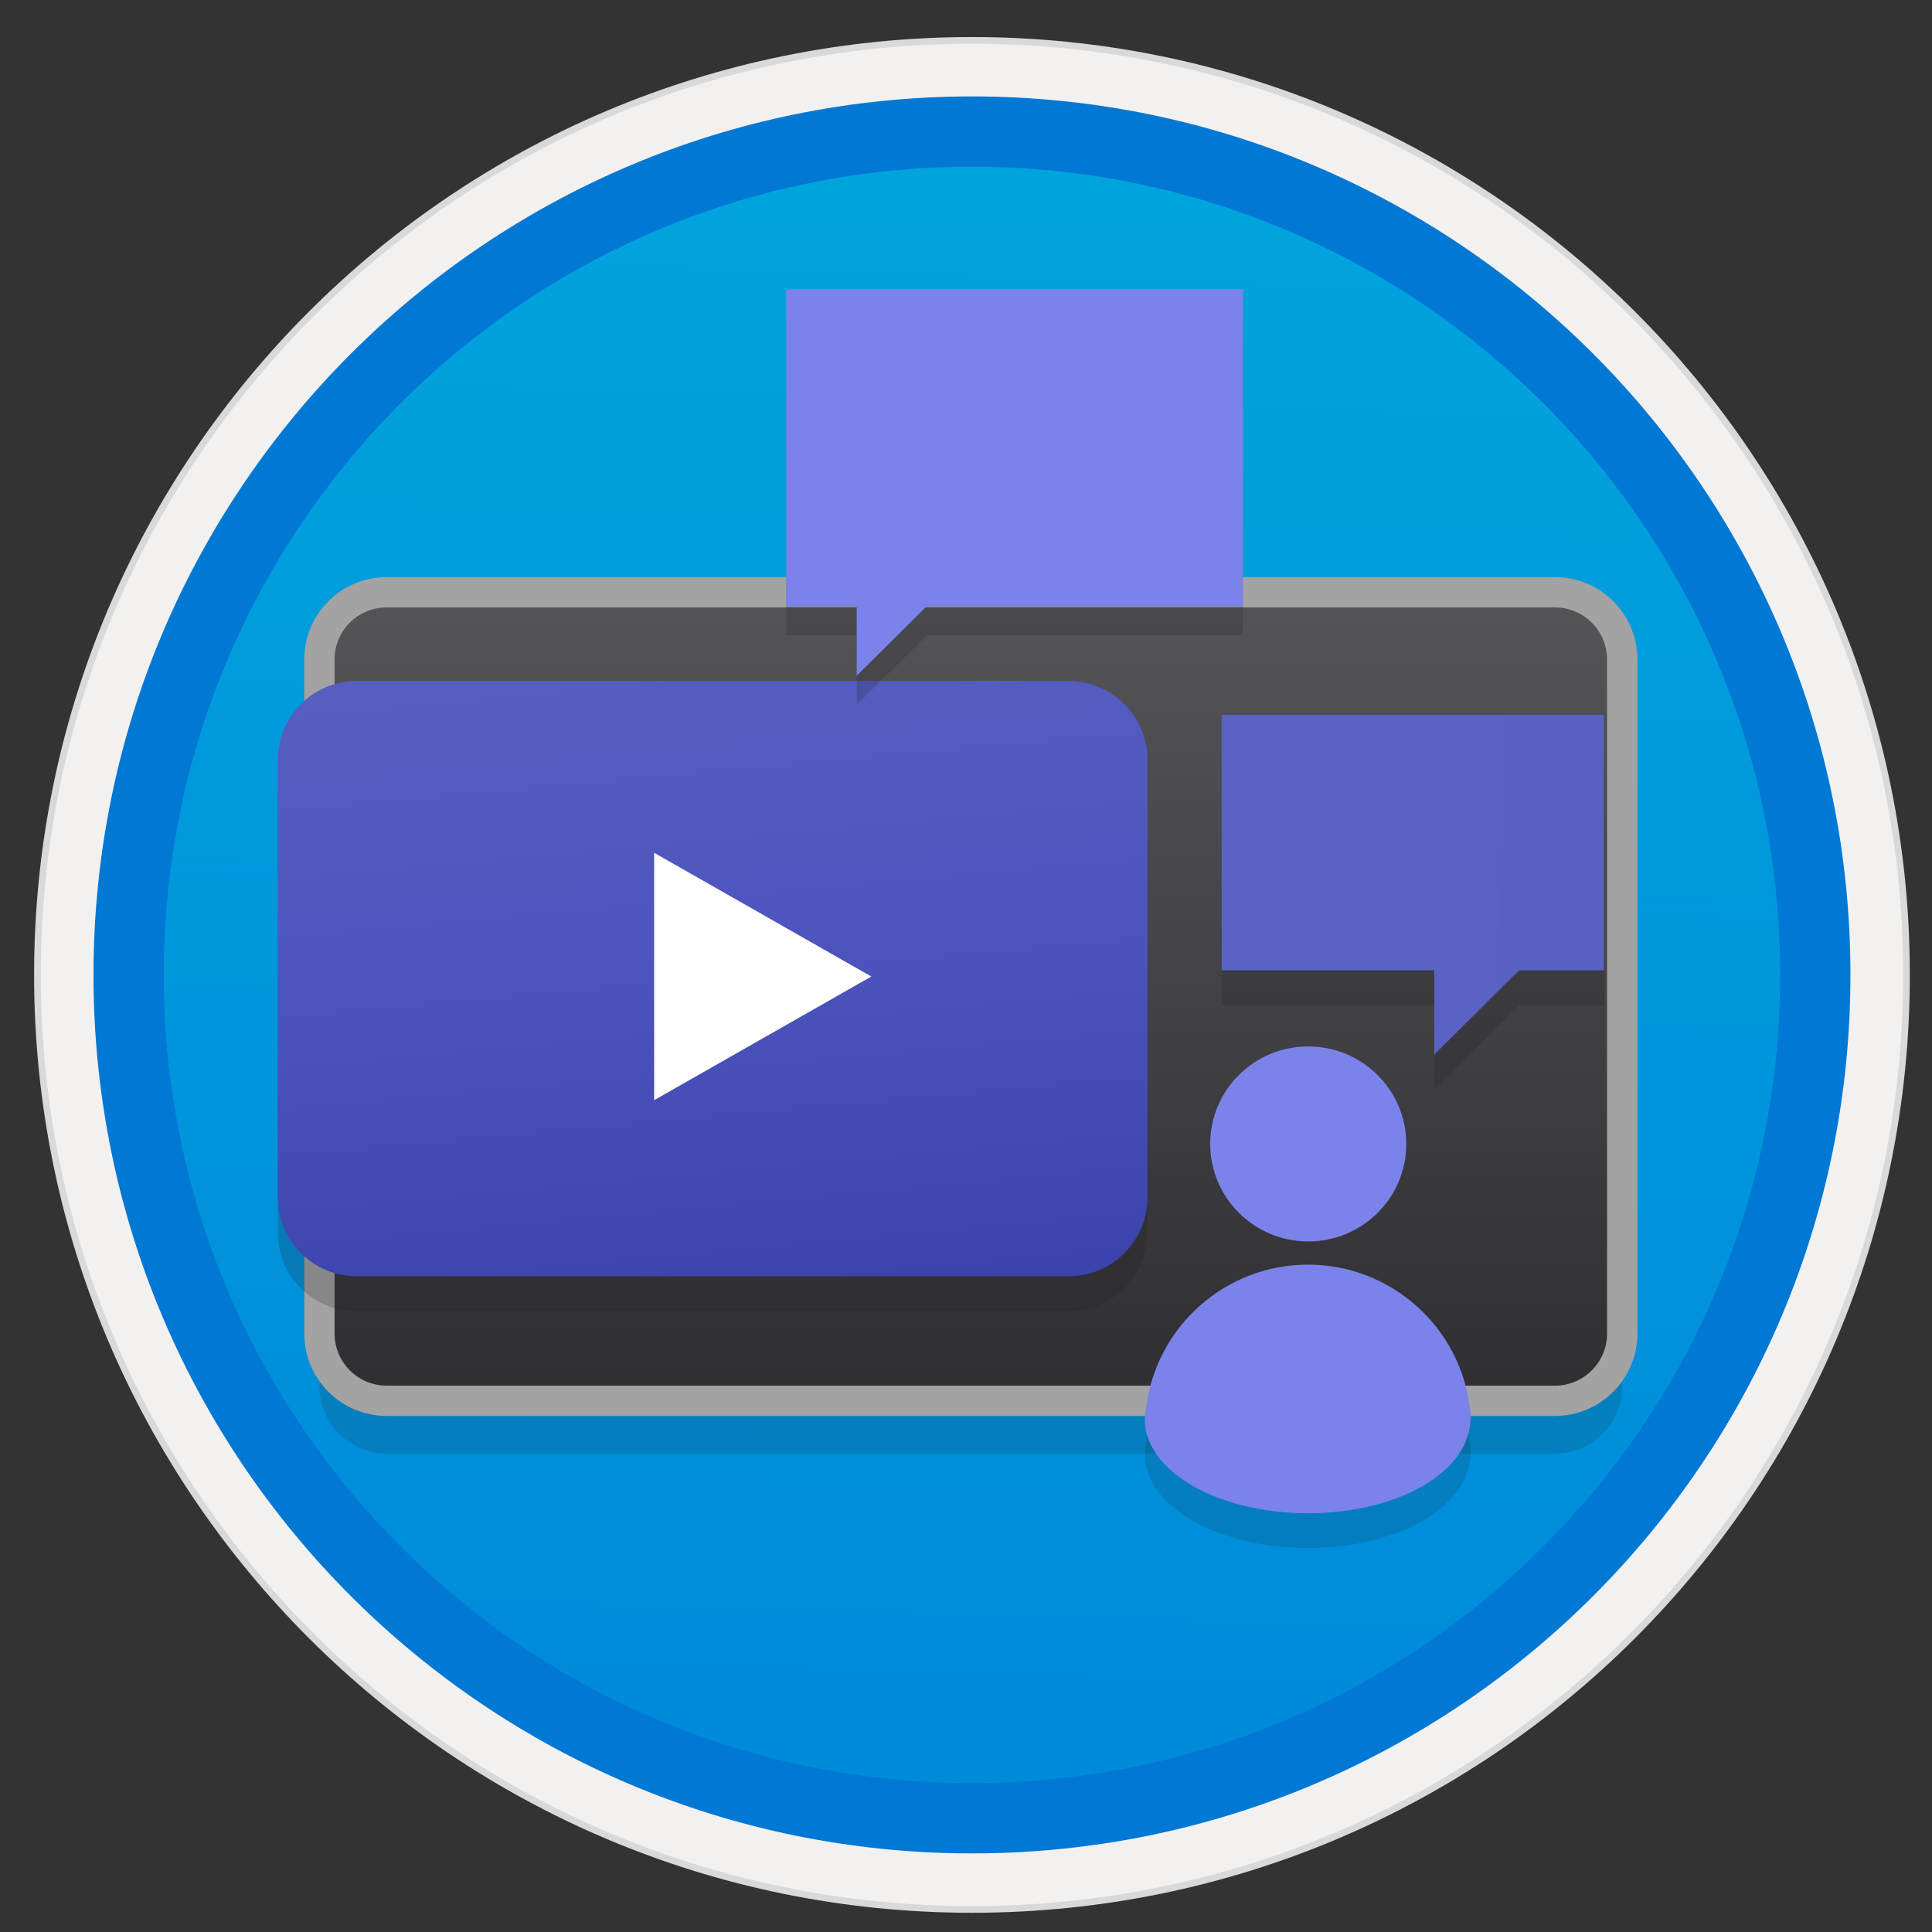 <svg width="103" height="103" viewBox="0 0 103 103" fill="none" xmlns="http://www.w3.org/2000/svg">
<rect x="0" y="0" width="103" height="103" fill="#333333" stroke="none"/>
<path d="M51.819 98.781C77.671 98.781 98.624 77.828 98.624 51.975C98.624 26.123 77.671 5.169 51.819 5.169C25.966 5.169 5.013 26.123 5.013 51.975C5.013 77.828 25.966 98.781 51.819 98.781Z" fill="url(#paint0_linear)"/>
<path fill-rule="evenodd" clip-rule="evenodd" d="M51.818 1.975C24.205 1.975 1.818 24.362 1.818 51.975C1.818 79.589 24.205 101.975 51.818 101.975C79.432 101.975 101.818 79.589 101.818 51.975C101.818 24.362 79.432 1.975 51.818 1.975ZM51.818 97.732C26.547 97.732 6.062 77.247 6.062 51.975C6.062 26.704 26.547 6.218 51.818 6.218C77.09 6.218 97.575 26.704 97.575 51.975C97.575 77.247 77.09 97.732 51.818 97.732Z" fill="#D9D9D9"/>
<path fill-rule="evenodd" clip-rule="evenodd" d="M5.921 51.975C5.921 77.322 26.472 97.873 51.818 97.873C77.165 97.873 97.716 77.322 97.716 51.975C97.716 26.629 77.165 6.078 51.818 6.078C26.472 6.078 5.921 26.629 5.921 51.975ZM51.818 2.331C24.402 2.331 2.174 24.559 2.174 51.975C2.174 79.392 24.402 101.619 51.818 101.619C79.235 101.619 101.462 79.392 101.462 51.975C101.462 24.559 79.235 2.331 51.818 2.331Z" fill="#F2F1F0"/>
<path fill-rule="evenodd" clip-rule="evenodd" d="M8.731 51.975C8.731 75.776 28.017 95.063 51.818 95.063C75.619 95.063 94.906 75.776 94.906 51.975C94.906 28.174 75.619 8.888 51.818 8.888C28.017 8.888 8.731 28.174 8.731 51.975ZM51.818 5.141C25.957 5.141 4.984 26.114 4.984 51.975C4.984 77.837 25.957 98.809 51.818 98.809C77.68 98.809 98.652 77.837 98.652 51.975C98.652 26.114 77.689 5.141 51.818 5.141Z" fill="#0078D4"/>
<path opacity="0.15" d="M20.617 34.385H82.897C84.883 34.385 86.485 35.996 86.485 37.972V73.903C86.485 75.889 84.874 77.491 82.897 77.491H20.617C18.631 77.491 17.03 75.879 17.03 73.903V37.972C17.02 35.996 18.631 34.385 20.617 34.385Z" fill="#1F1D20"/>
<path d="M20.617 31.575H82.897C84.883 31.575 86.485 33.186 86.485 35.162V71.093C86.485 73.079 84.874 74.68 82.897 74.68H20.617C18.631 74.68 17.03 73.069 17.03 71.093V35.162C17.02 33.186 18.631 31.575 20.617 31.575Z" fill="url(#paint1_linear)" stroke="#A3A3A3" stroke-width="1.616"/>
<path opacity="0.2" d="M65.128 39.986V53.605H76.462V58.101L80.986 53.605H85.511V39.986H65.128Z" fill="#1F1D21"/>
<path opacity="0.2" d="M56.97 38.178H19.016C16.693 38.178 14.81 40.061 14.81 42.384V65.707C14.81 68.03 16.693 69.913 19.016 69.913H56.97C59.293 69.913 61.176 68.03 61.176 65.707V42.393C61.176 40.07 59.293 38.178 56.97 38.178Z" fill="#1F1D21"/>
<path d="M56.97 36.305H19.016C16.693 36.305 14.81 38.187 14.81 40.51V63.834C14.81 66.157 16.693 68.039 19.016 68.039H56.97C59.293 68.039 61.176 66.157 61.176 63.834V40.52C61.176 38.197 59.293 36.305 56.97 36.305Z" fill="url(#paint2_linear)"/>
<path opacity="0.15" d="M78.364 76.957C77.886 72.657 74.196 69.276 69.737 69.276C65.316 69.276 61.663 72.582 61.111 76.844C61.036 77.135 61.036 77.472 61.036 77.762C61.148 78.97 61.991 80.151 63.583 81.069C66.974 83.017 72.51 83.017 75.863 81.069C77.446 80.151 78.261 78.97 78.374 77.762C78.439 77.509 78.402 77.209 78.364 76.957Z" fill="#1F1D20"/>
<path d="M69.746 66.185C72.631 66.185 74.973 63.862 74.973 60.986C74.973 58.12 72.631 55.788 69.746 55.788C66.861 55.788 64.519 58.111 64.519 60.986C64.519 63.852 66.861 66.185 69.746 66.185Z" fill="#7B83EB"/>
<path d="M65.128 38.112V51.732H76.462V56.228L80.986 51.732H85.511V38.112H65.128Z" fill="url(#paint3_linear)"/>
<path opacity="0.2" d="M66.262 16.972H41.917V33.869H45.674V37.578L49.411 33.869H66.262V16.972Z" fill="#1F1D21"/>
<path d="M66.262 15.417H41.917V32.314H45.674V36.024L49.411 32.314H66.262V15.417Z" fill="#7B83EB"/>
<path d="M46.451 52.06L34.874 45.465V58.654L46.451 52.06Z" fill="white"/>
<path d="M78.364 75.102C77.886 70.803 74.196 67.421 69.737 67.421C65.316 67.421 61.663 70.728 61.111 74.99C61.036 75.28 61.036 75.617 61.036 75.907C61.148 77.116 61.991 78.296 63.583 79.214C66.974 81.162 72.51 81.162 75.863 79.214C77.446 78.296 78.261 77.116 78.374 75.907C78.439 75.655 78.402 75.355 78.364 75.102Z" fill="#7B83EB"/>
<defs>
<linearGradient id="paint0_linear" x1="53.589" y1="-12.818" x2="49.606" y2="132.951" gradientUnits="userSpaceOnUse">
<stop stop-color="#00ABDE"/>
<stop offset="1" stop-color="#007ED8"/>
</linearGradient>
<linearGradient id="paint1_linear" x1="51.76" y1="31.572" x2="51.76" y2="74.678" gradientUnits="userSpaceOnUse">
<stop stop-color="#555559"/>
<stop offset="1" stop-color="#2E2E33"/>
</linearGradient>
<linearGradient id="paint2_linear" x1="35.848" y1="28.838" x2="39.831" y2="72.117" gradientUnits="userSpaceOnUse">
<stop stop-color="#5A62C3"/>
<stop offset="0.5" stop-color="#4D55BD"/>
<stop offset="1" stop-color="#3940AB"/>
</linearGradient>
<linearGradient id="paint3_linear" x1="75.993" y1="47.072" x2="283.892" y2="51.055" gradientUnits="userSpaceOnUse">
<stop stop-color="#5A62C3"/>
<stop offset="0.5" stop-color="#4D55BD"/>
<stop offset="1" stop-color="#3940AB"/>
</linearGradient>
</defs>
</svg>
